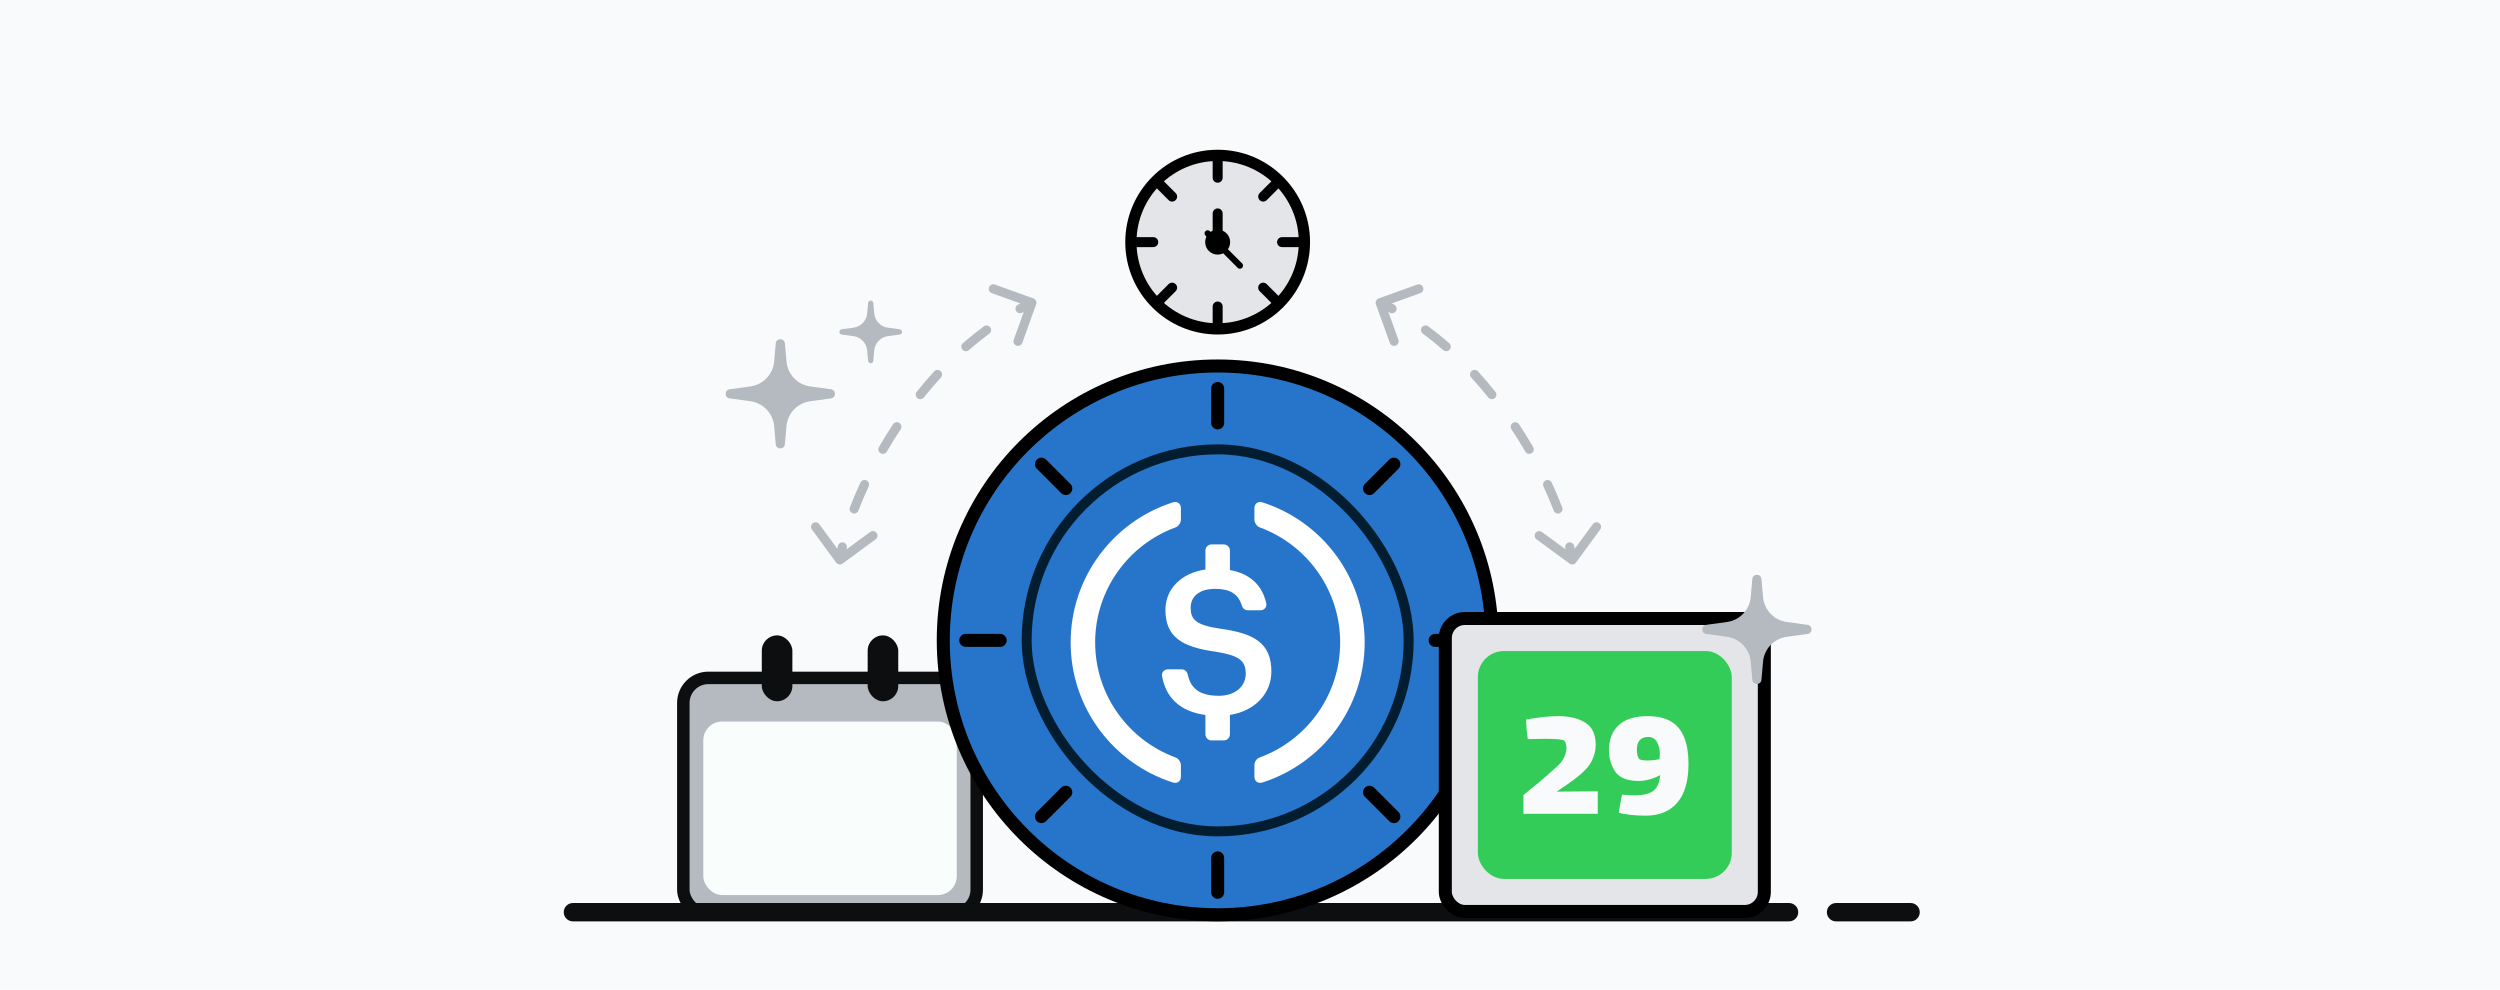 <svg width="384" height="152" viewBox="0 0 384 152" fill="none" xmlns="http://www.w3.org/2000/svg">
<rect width="384" height="152" fill="#F9FAFB"/>
<rect x="104.959" y="104.122" width="45.064" height="36.39" rx="3.851" fill="#B4BABF" stroke="#0D0E0F" stroke-width="1.918"/>
<rect x="108.027" y="110.827" width="38.928" height="26.655" rx="2.891" fill="#F9FDFC"/>
<mask id="path-7-inside-1_3228_72065" fill="white">
<rect x="109.753" y="112.936" width="7.228" height="6.023" rx="1.084"/>
</mask>
<rect x="109.753" y="112.936" width="7.228" height="6.023" rx="1.084" stroke="black" stroke-width="2.301" mask="url(#path-7-inside-1_3228_72065)"/>
<mask id="path-8-inside-2_3228_72065" fill="white">
<rect x="119.149" y="112.936" width="7.228" height="6.023" rx="1.084"/>
</mask>
<rect x="119.149" y="112.936" width="7.228" height="6.023" rx="1.084" stroke="black" stroke-width="2.301" mask="url(#path-8-inside-2_3228_72065)"/>
<mask id="path-9-inside-3_3228_72065" fill="white">
<rect x="128.545" y="112.936" width="7.228" height="6.023" rx="1.084"/>
</mask>
<rect x="128.545" y="112.936" width="7.228" height="6.023" rx="1.084" stroke="black" stroke-width="2.301" mask="url(#path-9-inside-3_3228_72065)"/>
<mask id="path-10-inside-4_3228_72065" fill="white">
<rect x="137.942" y="112.936" width="7.228" height="6.023" rx="1.084"/>
</mask>
<rect x="137.942" y="112.936" width="7.228" height="6.023" rx="1.084" stroke="black" stroke-width="2.301" mask="url(#path-10-inside-4_3228_72065)"/>
<mask id="path-11-inside-5_3228_72065" fill="white">
<rect x="109.753" y="121.128" width="7.228" height="6.023" rx="1.084"/>
</mask>
<rect x="109.753" y="121.128" width="7.228" height="6.023" rx="1.084" stroke="black" stroke-width="2.301" mask="url(#path-11-inside-5_3228_72065)"/>
<mask id="path-12-inside-6_3228_72065" fill="white">
<rect x="119.149" y="121.128" width="7.228" height="6.023" rx="1.084"/>
</mask>
<rect x="119.149" y="121.128" width="7.228" height="6.023" rx="1.084" stroke="black" stroke-width="2.301" mask="url(#path-12-inside-6_3228_72065)"/>
<mask id="path-13-inside-7_3228_72065" fill="white">
<rect x="128.545" y="121.128" width="7.228" height="6.023" rx="1.084"/>
</mask>
<rect x="128.545" y="121.128" width="7.228" height="6.023" rx="1.084" fill="#33CC59" stroke="black" stroke-width="2.301" mask="url(#path-13-inside-7_3228_72065)"/>
<mask id="path-14-inside-8_3228_72065" fill="white">
<rect x="137.942" y="121.128" width="7.228" height="6.023" rx="1.084"/>
</mask>
<rect x="137.942" y="121.128" width="7.228" height="6.023" rx="1.084" stroke="black" stroke-width="2.301" mask="url(#path-14-inside-8_3228_72065)"/>
<mask id="path-15-inside-9_3228_72065" fill="white">
<rect x="109.753" y="129.319" width="7.228" height="6.023" rx="1.084"/>
</mask>
<rect x="109.753" y="129.319" width="7.228" height="6.023" rx="1.084" stroke="black" stroke-width="2.301" mask="url(#path-15-inside-9_3228_72065)"/>
<mask id="path-16-inside-10_3228_72065" fill="white">
<rect x="119.149" y="129.319" width="7.228" height="6.023" rx="1.084"/>
</mask>
<rect x="119.149" y="129.319" width="7.228" height="6.023" rx="1.084" stroke="black" stroke-width="2.301" mask="url(#path-16-inside-10_3228_72065)"/>
<mask id="path-17-inside-11_3228_72065" fill="white">
<rect x="128.545" y="129.319" width="7.228" height="6.023" rx="1.084"/>
</mask>
<rect x="128.545" y="129.319" width="7.228" height="6.023" rx="1.084" stroke="black" stroke-width="2.301" mask="url(#path-17-inside-11_3228_72065)"/>
<mask id="path-18-inside-12_3228_72065" fill="white">
<rect x="137.942" y="129.319" width="7.228" height="6.023" rx="1.084"/>
</mask>
<rect x="137.942" y="129.319" width="7.228" height="6.023" rx="1.084" stroke="black" stroke-width="2.301" mask="url(#path-18-inside-12_3228_72065)"/>
<rect x="117.01" y="97.595" width="4.698" height="10.119" rx="2.349" fill="#0D0E0F"/>
<rect x="133.273" y="97.595" width="4.698" height="10.119" rx="2.349" fill="#0D0E0F"/>
<path d="M293.465 140.113H282.017M274.796 140.113H88" stroke="#0D0E0F" stroke-width="2.818" stroke-linecap="round"/>
<path d="M119.155 52.747C119.231 51.89 120.483 51.89 120.558 52.747L120.806 55.539C120.979 57.502 122.487 59.085 124.44 59.354L127.643 59.794C128.454 59.906 128.454 61.079 127.643 61.19L124.44 61.631C122.487 61.9 120.979 63.483 120.806 65.446L120.558 68.238C120.483 69.095 119.231 69.095 119.155 68.238L118.908 65.446C118.734 63.483 117.226 61.9 115.274 61.631L112.071 61.19C111.259 61.079 111.259 59.906 112.071 59.794L115.274 59.354C117.226 59.085 118.734 57.502 118.908 55.539L119.155 52.747Z" fill="#B4BABF"/>
<path d="M133.338 46.544C133.382 46.053 134.099 46.053 134.142 46.544L134.284 48.144C134.384 49.269 135.248 50.175 136.367 50.33L138.202 50.582C138.667 50.646 138.667 51.318 138.202 51.382L136.367 51.635C135.248 51.789 134.384 52.696 134.284 53.821L134.142 55.421C134.099 55.911 133.382 55.911 133.338 55.421L133.197 53.821C133.097 52.696 132.233 51.789 131.114 51.635L129.279 51.382C128.814 51.318 128.814 50.646 129.279 50.582L131.114 50.33C132.233 50.175 133.097 49.269 133.197 48.144L133.338 46.544Z" fill="#B4BABF"/>
<circle cx="187.032" cy="98.362" r="42.146" fill="#2775CA" stroke="black" stroke-width="2"/>
<g clip-path="url(#clip0_3228_72065)">
<path d="M186.826 123.54C200.845 123.54 212.21 112.175 212.21 98.156C212.21 84.136 200.845 72.772 186.826 72.772C172.807 72.772 161.442 84.136 161.442 98.156C161.442 112.175 172.807 123.54 186.826 123.54Z" fill="white"/>
<path fill-rule="evenodd" clip-rule="evenodd" d="M187.032 68.256C203.66 68.256 217.139 81.735 217.139 98.362C217.139 114.99 203.66 128.469 187.032 128.469C170.405 128.469 156.926 114.99 156.926 98.362C156.926 81.735 170.405 68.256 187.032 68.256ZM193.911 77.163C193.232 76.946 192.677 77.349 192.677 78.062V79.815C192.677 80.293 193.038 80.837 193.486 81.001C200.692 83.64 205.849 90.567 205.849 98.676C205.849 106.785 200.692 113.711 193.486 116.351C192.994 116.531 192.677 117.013 192.677 117.537V119.29C192.677 120.003 193.232 120.406 193.911 120.189C203.018 117.279 209.612 108.748 209.612 98.676C209.612 88.604 203.018 80.073 193.911 77.163ZM181.387 78.062C181.387 77.349 180.832 76.946 180.153 77.163C171.047 80.073 164.452 88.604 164.452 98.676C164.452 108.748 171.047 117.279 180.153 120.189C180.832 120.406 181.387 120.003 181.387 119.29V117.537C181.387 117.059 181.027 116.515 180.578 116.351C173.372 113.711 168.216 106.785 168.216 98.676C168.216 90.567 173.372 83.64 180.578 81.001C181.027 80.837 181.387 80.293 181.387 79.815V78.062ZM187.973 83.623H186.092C185.572 83.623 185.151 84.044 185.151 84.564V87.478C181.42 88.009 179.009 90.491 179.009 93.676C179.009 97.798 181.501 99.397 186.761 100.105C190.329 100.69 191.345 101.458 191.345 103.489C191.345 105.519 189.621 106.873 187.192 106.873C183.907 106.873 182.826 105.435 182.427 103.575C182.333 103.134 181.955 102.812 181.505 102.812H179.358C178.818 102.812 178.395 103.299 178.488 103.831C179.035 106.963 181.046 109.261 185.151 109.818V112.788C185.151 113.308 185.572 113.729 186.092 113.729H187.973C188.493 113.729 188.914 113.308 188.914 112.788V109.816C192.8 109.199 195.283 106.494 195.283 103.151C195.283 98.752 192.606 97.275 187.438 96.568C183.623 96.014 182.885 95.121 182.885 93.337C182.885 91.646 184.177 90.445 186.669 90.445C188.923 90.445 190.219 91.232 190.755 93.046C190.874 93.451 191.236 93.737 191.659 93.737H193.638C194.19 93.737 194.619 93.23 194.501 92.691C193.875 89.824 191.943 88.104 188.914 87.561V84.564C188.914 84.044 188.493 83.623 187.973 83.623Z" fill="#2775CA"/>
</g>
<rect x="157.693" y="69.023" width="58.679" height="58.679" rx="29.34" stroke="#031D30" stroke-width="1.534"/>
<path d="M187.032 137.057L187.032 131.767" stroke="black" stroke-width="2" stroke-linecap="round"/>
<path d="M187.032 59.668L187.032 64.958" stroke="black" stroke-width="2" stroke-linecap="round"/>
<path d="M159.964 125.431L163.704 121.69" stroke="black" stroke-width="2" stroke-linecap="round"/>
<path d="M214.1 71.294L210.36 75.035" stroke="black" stroke-width="2" stroke-linecap="round"/>
<path d="M148.337 98.362L153.627 98.362" stroke="black" stroke-width="2" stroke-linecap="round"/>
<path d="M225.727 98.362L220.437 98.362" stroke="black" stroke-width="2" stroke-linecap="round"/>
<path d="M159.964 71.294L163.704 75.035" stroke="black" stroke-width="2" stroke-linecap="round"/>
<path d="M214.1 125.431L210.36 121.69" stroke="black" stroke-width="2" stroke-linecap="round"/>
<circle cx="187.032" cy="37.19" r="13.327" fill="#E3E5E8" stroke="black" stroke-width="1.726"/>
<path d="M187.032 50.245L187.032 47.081" stroke="black" stroke-width="1.534" stroke-linecap="round"/>
<path d="M187.032 24.135L187.032 27.299" stroke="black" stroke-width="1.534" stroke-linecap="round"/>
<path d="M187.032 32.78L187.032 37.094" stroke="black" stroke-width="1.534" stroke-linecap="round"/>
<path d="M177.8 46.422L180.038 44.184" stroke="black" stroke-width="1.534" stroke-linecap="round"/>
<path d="M196.263 27.959L194.026 30.196" stroke="black" stroke-width="1.534" stroke-linecap="round"/>
<path d="M173.977 37.19L177.141 37.19" stroke="black" stroke-width="1.534" stroke-linecap="round"/>
<path d="M200.087 37.19L196.923 37.19" stroke="black" stroke-width="1.534" stroke-linecap="round"/>
<path d="M177.8 27.959L180.038 30.196" stroke="black" stroke-width="1.534" stroke-linecap="round"/>
<path d="M196.263 46.422L194.026 44.184" stroke="black" stroke-width="1.534" stroke-linecap="round"/>
<path d="M190.448 40.797L185.499 35.848" stroke="black" stroke-width="0.959" stroke-linecap="round"/>
<circle cx="187.032" cy="37.19" r="1.918" fill="black"/>
<rect x="222" y="95" width="49" height="45" rx="3" fill="#E3E5E8"/>
<rect x="227" y="100" width="39" height="35" rx="4" fill="#33CC59"/>
<path d="M245.415 121.542V125H234.001V122.114C234.885 121.403 235.726 120.719 236.523 120.06C237.321 119.384 238.213 118.595 239.201 117.694C239.687 117.261 240.042 116.793 240.267 116.29C240.493 115.787 240.605 115.311 240.605 114.86C240.605 114.392 240.493 114.028 240.267 113.768C240.077 113.577 239.071 113.482 237.251 113.482L235.509 113.508C235.284 113.525 235.007 113.534 234.677 113.534C234.625 113.291 234.565 112.815 234.495 112.104C234.443 111.393 234.417 110.865 234.417 110.518C236.376 110.171 238.005 109.998 239.305 109.998C241.073 109.998 242.477 110.336 243.517 111.012C244.575 111.671 245.103 112.815 245.103 114.444C245.103 115.224 244.904 116.03 244.505 116.862C244.107 117.677 243.327 118.535 242.165 119.436C241.385 120.043 240.363 120.762 239.097 121.594L245.415 121.542ZM253.085 109.998C255.269 109.998 256.855 110.605 257.843 111.818C258.849 113.031 259.351 114.869 259.351 117.33C259.351 119.965 258.779 121.949 257.635 123.284C256.491 124.619 254.871 125.286 252.773 125.286C251.924 125.286 251.127 125.243 250.381 125.156C249.636 125.069 249.055 124.957 248.639 124.818L249.133 122.062C250.069 122.131 250.728 122.166 251.109 122.166C252.34 122.166 253.267 121.949 253.891 121.516C254.533 121.065 254.905 120.242 255.009 119.046C254.489 119.341 253.935 119.566 253.345 119.722C252.756 119.878 252.227 119.956 251.759 119.956C249.939 119.956 248.709 119.462 248.067 118.474C247.443 117.486 247.131 116.403 247.131 115.224C247.131 113.629 247.617 112.364 248.587 111.428C249.575 110.475 251.075 109.998 253.085 109.998ZM254.905 116.602C254.94 116.29 254.957 116.039 254.957 115.848C254.957 115.12 254.81 114.496 254.515 113.976C254.221 113.456 253.779 113.196 253.189 113.196C252.011 113.196 251.421 113.855 251.421 115.172C251.421 115.779 251.534 116.238 251.759 116.55C251.915 116.723 252.349 116.81 253.059 116.81C253.701 116.81 254.316 116.741 254.905 116.602Z" fill="#F9FAFB"/>
<rect x="222" y="95" width="49" height="45" rx="3" stroke="black" stroke-width="2"/>
<path d="M269.155 88.929C269.231 88.072 270.483 88.072 270.558 88.929L270.806 91.721C270.979 93.684 272.487 95.267 274.44 95.536L277.643 95.977C278.454 96.088 278.454 97.261 277.643 97.372L274.44 97.813C272.487 98.082 270.979 99.665 270.806 101.628L270.558 104.42C270.483 105.277 269.231 105.277 269.155 104.42L268.908 101.628C268.734 99.665 267.226 98.082 265.274 97.813L262.071 97.372C261.259 97.261 261.259 96.088 262.071 95.977L265.274 95.536C267.226 95.267 268.734 93.684 268.908 91.721L269.155 88.929Z" fill="#B4BABF"/>
<path d="M128.436 86.414C128.664 86.726 129.102 86.793 129.414 86.564L134.494 82.839C134.806 82.61 134.873 82.172 134.645 81.861C134.416 81.549 133.978 81.481 133.666 81.71L129.151 85.022L125.839 80.506C125.61 80.194 125.172 80.126 124.86 80.355C124.549 80.584 124.481 81.022 124.71 81.334L128.436 86.414ZM159.159 46.737C159.29 46.373 159.101 45.972 158.737 45.841L152.81 43.707C152.446 43.577 152.045 43.765 151.914 44.129C151.783 44.493 151.972 44.894 152.335 45.025L157.604 46.922L155.707 52.191C155.576 52.554 155.765 52.955 156.129 53.086C156.493 53.217 156.894 53.028 157.025 52.665L159.159 46.737ZM130.068 84.161C130.154 83.784 129.919 83.409 129.542 83.322C129.165 83.236 128.79 83.471 128.703 83.848L130.068 84.161ZM130.545 77.928C130.406 78.289 130.587 78.693 130.948 78.832C131.309 78.97 131.713 78.79 131.852 78.429L130.545 77.928ZM133.423 74.724C133.586 74.373 133.434 73.957 133.083 73.794C132.732 73.631 132.316 73.784 132.153 74.134L133.423 74.724ZM135.007 68.662C134.813 68.996 134.927 69.424 135.261 69.618C135.596 69.812 136.024 69.698 136.218 69.364L135.007 68.662ZM138.342 65.937C138.555 65.615 138.466 65.18 138.144 64.967C137.822 64.754 137.387 64.843 137.174 65.165L138.342 65.937ZM140.807 60.176C140.565 60.478 140.613 60.918 140.915 61.16C141.217 61.402 141.657 61.353 141.899 61.052L140.807 60.176ZM144.517 57.993C144.778 57.708 144.759 57.265 144.474 57.004C144.189 56.743 143.746 56.763 143.485 57.048L144.517 57.993ZM147.899 52.718C147.608 52.973 147.579 53.415 147.834 53.706C148.089 53.997 148.531 54.026 148.822 53.772L147.899 52.718ZM151.946 51.253C152.257 51.024 152.323 50.585 152.094 50.274C151.864 49.963 151.426 49.897 151.115 50.127L151.946 51.253ZM156.35 46.799C156.01 46.982 155.882 47.406 156.065 47.747C156.248 48.087 156.672 48.215 157.013 48.032L156.35 46.799ZM129.692 86.106C129.786 85.492 129.912 84.842 130.068 84.161L128.703 83.848C128.54 84.559 128.408 85.242 128.308 85.894L129.692 86.106ZM131.852 78.429C132.312 77.229 132.836 75.989 133.423 74.724L132.153 74.134C131.553 75.427 131.016 76.697 130.545 77.928L131.852 78.429ZM136.218 69.364C136.881 68.221 137.589 67.076 138.342 65.937L137.174 65.165C136.406 66.327 135.683 67.496 135.007 68.662L136.218 69.364ZM141.899 61.052C142.734 60.009 143.607 58.987 144.517 57.993L143.485 57.048C142.553 58.065 141.66 59.111 140.807 60.176L141.899 61.052ZM148.822 53.772C149.83 52.889 150.872 52.047 151.946 51.253L151.115 50.127C150.007 50.945 148.935 51.811 147.899 52.718L148.822 53.772ZM157.013 48.032C157.6 47.717 158.195 47.417 158.798 47.133L158.202 45.867C157.576 46.161 156.959 46.472 156.35 46.799L157.013 48.032Z" fill="#B4BABF"/>
<path d="M242.064 86.414C241.836 86.726 241.398 86.793 241.086 86.564L236.006 82.839C235.694 82.61 235.627 82.172 235.855 81.861C236.084 81.549 236.522 81.481 236.834 81.71L241.349 85.022L244.661 80.506C244.89 80.194 245.328 80.126 245.64 80.355C245.951 80.584 246.019 81.022 245.79 81.334L242.064 86.414ZM211.341 46.737C211.21 46.373 211.399 45.972 211.763 45.841L217.69 43.707C218.054 43.577 218.455 43.765 218.586 44.129C218.717 44.493 218.528 44.894 218.165 45.025L212.896 46.922L214.793 52.191C214.924 52.554 214.735 52.955 214.371 53.086C214.007 53.217 213.606 53.028 213.475 52.665L211.341 46.737ZM240.432 84.161C240.346 83.784 240.581 83.409 240.958 83.322C241.335 83.236 241.71 83.471 241.797 83.848L240.432 84.161ZM239.955 77.928C240.094 78.289 239.913 78.693 239.552 78.832C239.191 78.97 238.787 78.79 238.648 78.429L239.955 77.928ZM237.077 74.724C236.914 74.373 237.066 73.957 237.417 73.794C237.768 73.631 238.184 73.784 238.347 74.134L237.077 74.724ZM235.493 68.662C235.687 68.996 235.573 69.424 235.239 69.618C234.904 69.812 234.476 69.698 234.282 69.364L235.493 68.662ZM232.158 65.937C231.945 65.615 232.034 65.18 232.356 64.967C232.678 64.754 233.113 64.843 233.326 65.165L232.158 65.937ZM229.693 60.176C229.935 60.478 229.887 60.918 229.585 61.16C229.283 61.402 228.843 61.353 228.601 61.052L229.693 60.176ZM225.983 57.993C225.722 57.708 225.741 57.265 226.026 57.004C226.311 56.743 226.754 56.763 227.015 57.048L225.983 57.993ZM222.601 52.718C222.892 52.973 222.921 53.415 222.666 53.706C222.411 53.997 221.969 54.026 221.678 53.772L222.601 52.718ZM218.554 51.253C218.243 51.024 218.177 50.585 218.406 50.274C218.636 49.963 219.074 49.897 219.385 50.127L218.554 51.253ZM214.15 46.799C214.49 46.982 214.618 47.406 214.435 47.747C214.252 48.087 213.828 48.215 213.487 48.032L214.15 46.799ZM240.808 86.106C240.714 85.492 240.588 84.842 240.432 84.161L241.797 83.848C241.96 84.559 242.092 85.242 242.192 85.894L240.808 86.106ZM238.648 78.429C238.188 77.229 237.664 75.989 237.077 74.724L238.347 74.134C238.947 75.427 239.484 76.697 239.955 77.928L238.648 78.429ZM234.282 69.364C233.619 68.221 232.911 67.076 232.158 65.937L233.326 65.165C234.094 66.327 234.817 67.496 235.493 68.662L234.282 69.364ZM228.601 61.052C227.766 60.009 226.893 58.987 225.983 57.993L227.015 57.048C227.947 58.065 228.84 59.111 229.693 60.176L228.601 61.052ZM221.678 53.772C220.67 52.889 219.628 52.047 218.554 51.253L219.385 50.127C220.493 50.945 221.565 51.811 222.601 52.718L221.678 53.772ZM213.487 48.032C212.9 47.717 212.305 47.417 211.702 47.133L212.298 45.867C212.924 46.161 213.541 46.472 214.15 46.799L213.487 48.032Z" fill="#B4BABF"/>
<defs>
<clipPath id="clip0_3228_72065">
<rect x="156.926" y="68.256" width="60.213" height="60.213" rx="30.107" fill="white"/>
</clipPath>
</defs>
</svg>
